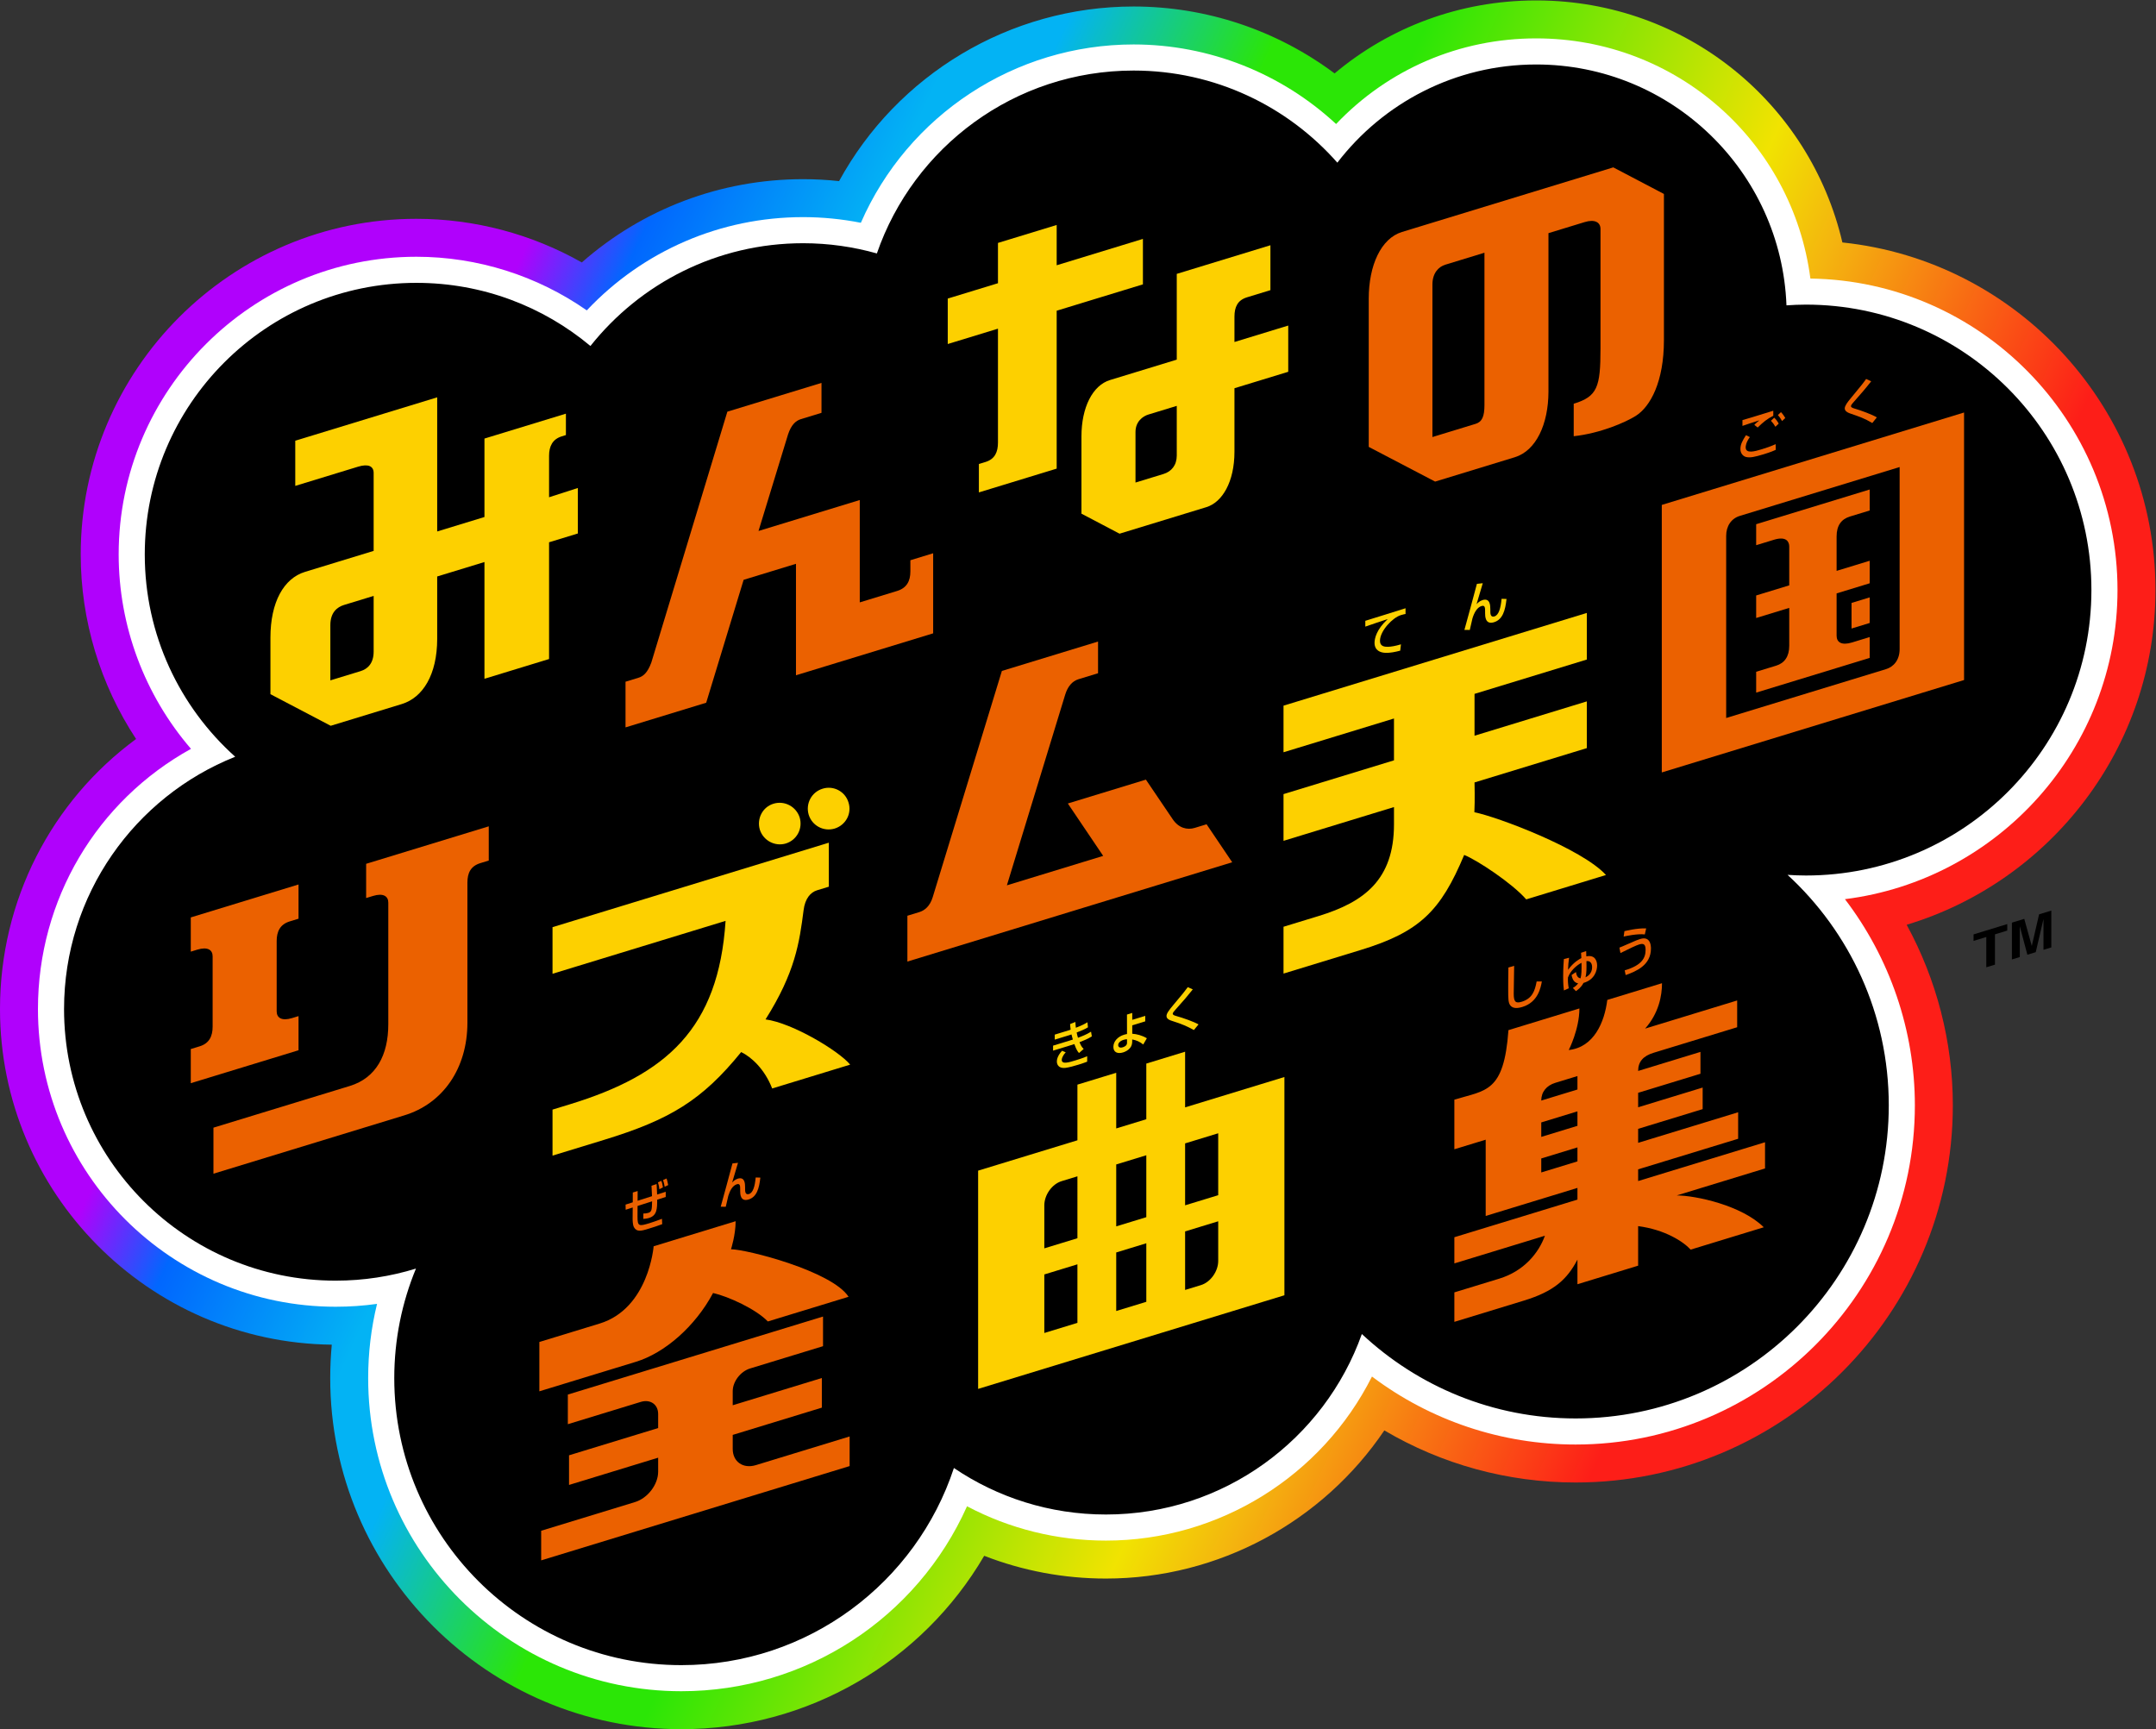 <?xml version="1.0" encoding="UTF-8" standalone="no"?>
<!-- Created with Inkscape (http://www.inkscape.org/) -->

<svg
   version="1.1"
   id="svg2"
   width="666.667"
   height="534.724"
   viewBox="0 0 666.667 534.724"
   sodipodi:docname="Minna no Rhythm Tengoku Complete Music Collection (みんなのリズム天国全曲集) Logo.ai"
   xmlns:inkscape="http://www.inkscape.org/namespaces/inkscape"
   xmlns:sodipodi="http://sodipodi.sourceforge.net/DTD/sodipodi-0.dtd"
   xmlns="http://www.w3.org/2000/svg"
   xmlns:svg="http://www.w3.org/2000/svg">
  <rect x="0" y="0" width="666.667" height="534.724" fill="#333333" stroke="none"/>
  <defs
     id="defs6">
    <linearGradient
       x1="0"
       y1="0"
       x2="1"
       y2="0"
       gradientUnits="userSpaceOnUse"
       gradientTransform="matrix(-422.97,188.318,188.318,422.97,448.11,115.16)"
       spreadMethod="pad"
       id="linearGradient46">
      <stop
         style="stop-opacity:1;stop-color:#fd1e18"
         offset="0"
         id="stop22" />
      <stop
         style="stop-opacity:1;stop-color:#fd1e18"
         offset="0.1"
         id="stop24" />
      <stop
         style="stop-opacity:1;stop-color:#f4b40f"
         offset="0.25"
         id="stop26" />
      <stop
         style="stop-opacity:1;stop-color:#f1e301"
         offset="0.3"
         id="stop28" />
      <stop
         style="stop-opacity:1;stop-color:#2be606"
         offset="0.484"
         id="stop30" />
      <stop
         style="stop-opacity:1;stop-color:#2be606"
         offset="0.55"
         id="stop32" />
      <stop
         style="stop-opacity:1;stop-color:#03b3f4"
         offset="0.65"
         id="stop34" />
      <stop
         style="stop-opacity:1;stop-color:#03b3f4"
         offset="0.697"
         id="stop36" />
      <stop
         style="stop-opacity:1;stop-color:#0167fe"
         offset="0.8"
         id="stop38" />
      <stop
         style="stop-opacity:1;stop-color:#b001fc"
         offset="0.851"
         id="stop40" />
      <stop
         style="stop-opacity:1;stop-color:#b001fc"
         offset="0.9"
         id="stop42" />
      <stop
         style="stop-opacity:1;stop-color:#b001fc"
         offset="1"
         id="stop44" />
    </linearGradient>
    <clipPath
       clipPathUnits="userSpaceOnUse"
       id="clipPath56">
      <path
         d="M 0,401.043 H 500 V 0 H 0 Z"
         id="path54" />
    </clipPath>
  </defs>
  <sodipodi:namedview
     id="namedview4"
     pagecolor="#ffffff"
     bordercolor="#000000"
     borderopacity="0.25"
     inkscape:showpageshadow="2"
     inkscape:pageopacity="0.0"
     inkscape:pagecheckerboard="0"
     inkscape:deskcolor="#d1d1d1" />
  <g
     id="g8"
     inkscape:groupmode="layer"
     inkscape:label="Minna no Rhythm Tengoku Complete Music Collection (みんなのリズム天国全曲集) Logo"
     transform="matrix(1.333,0,0,-1.333,0,534.724)">
    <g
       id="g10">
      <g
         id="g12">
        <g
           id="g18">
          <g
             id="g20">
            <path
               d="m 355.991,401.043 c -17.267,-0.082 -33.517,-6.11 -46.409,-16.929 v 0 c -13.358,9.988 -29.692,15.52 -46.624,15.52 v 0 c -28.775,0 -54.836,-15.845 -68.318,-40.506 v 0 c -2.77,0.3 -5.555,0.45 -8.342,0.45 v 0 c -19.151,0 -37.244,-6.913 -51.333,-19.317 v 0 c -11.634,6.587 -24.872,10.122 -38.378,10.122 v 0 c -42.934,0 -77.863,-34.929 -77.863,-77.863 v 0 c 0,-15.336 4.552,-30.21 12.845,-42.812 v 0 C 11.941,215.283 0,192.308 0,167.058 v 0 C 0,124.422 34.441,89.681 76.964,89.2 v 0 c -0.243,-2.567 -0.363,-5.154 -0.363,-7.758 v 0 C 76.601,36.535 113.135,0 158.043,0 v 0 c 29.381,0 55.874,15.63 70.261,40.223 v 0 c 8.934,-3.48 18.481,-5.28 28.24,-5.28 v 0 c 26.242,0 50.329,13.263 64.58,34.371 v 0 C 334.465,61.44 349.72,57.23 365.5,57.23 v 0 c 48.245,0 87.496,39.249 87.496,87.495 v 0 c 0,14.741 -3.765,29.146 -10.709,41.887 v 0 C 475.64,196.666 500,227.67 500,264.259 v 0 c 0,41.85 -31.876,76.398 -72.623,80.638 v 0 c -7.539,32.294 -36.263,55.981 -70.671,56.146 v 0 z"
               style="fill:url(#linearGradient46);stroke:none"
               id="path48" />
          </g>
        </g>
      </g>
    </g>
    <g
       id="g50">
      <g
         id="g52"
         clip-path="url(#clipPath56)">
        <g
           id="g58"
           transform="translate(491.195,264.259)">
          <path
             d="m 0,0 c 0,39.508 -31.862,71.712 -71.24,72.264 -4.125,31.688 -30.996,55.716 -63.608,55.716 -17.772,0 -34.341,-7.164 -46.416,-19.866 -12.718,11.802 -29.488,18.457 -46.973,18.457 -27.581,0 -52.352,-16.413 -63.266,-41.371 -4.416,0.873 -8.901,1.315 -13.394,1.315 -19.175,0 -37.155,-7.817 -50.181,-21.633 -11.541,8.057 -25.367,12.438 -39.53,12.438 -38.08,0 -69.059,-30.979 -69.059,-69.058 0,-16.619 6.028,-32.629 16.774,-45.098 -21.819,-12.071 -35.498,-34.914 -35.498,-60.365 0,-38.079 30.98,-69.058 69.059,-69.058 3.224,0 6.43,0.222 9.6,0.664 -1.368,-5.607 -2.058,-11.367 -2.058,-17.221 0,-40.053 32.585,-72.638 72.637,-72.638 28.905,0 54.678,16.963 66.281,42.905 9.886,-5.226 20.891,-7.962 32.22,-7.962 26.274,0 50.114,14.99 61.715,38.058 13.579,-10.222 30.066,-15.771 47.242,-15.771 43.39,0 78.691,35.301 78.691,78.691 0,17.351 -5.801,34.186 -16.223,47.824 C -27.629,-67.246 0,-36.789 0,0"
             style="fill:#ffffff;fill-opacity:1;fill-rule:nonzero;stroke:none"
             id="path60" />
        </g>
        <g
           id="g62"
           transform="translate(485.143,264.258)">
          <path
             d="m 0,0 c 0,36.572 -29.647,66.218 -66.218,66.218 -1.52,0 -3.023,-0.069 -4.518,-0.17 -1.177,31.058 -26.713,55.879 -58.06,55.879 -18.797,0 -35.5,-8.932 -46.123,-22.775 -11.545,13.096 -28.435,21.367 -47.265,21.367 -27.589,0 -51.019,-17.739 -59.55,-42.428 -5.443,1.533 -11.177,2.371 -17.11,2.371 -19.99,0 -37.793,-9.32 -49.335,-23.84 -10.935,9.139 -25.01,14.646 -40.376,14.646 -34.797,0 -63.006,-28.209 -63.006,-63.006 0,-18.645 8.105,-35.391 20.976,-46.927 -23.256,-9.268 -39.7,-31.974 -39.7,-58.535 0,-34.797 28.208,-63.006 63.005,-63.006 6.486,0 12.741,0.982 18.628,2.802 -3.237,-7.832 -5.033,-16.411 -5.033,-25.412 0,-36.773 29.811,-66.584 66.585,-66.584 29.487,0 54.481,19.175 63.235,45.731 10.063,-6.81 22.2,-10.788 35.266,-10.788 27.383,0 50.676,17.473 59.364,41.874 12.983,-12.142 30.414,-19.588 49.593,-19.588 40.116,0 72.637,32.521 72.637,72.638 0,21.155 -9.049,40.191 -23.481,53.466 1.412,-0.09 2.832,-0.151 4.268,-0.151 C -29.647,-66.218 0,-36.571 0,0"
             style="fill:#000000;fill-opacity:1;fill-rule:nonzero;stroke:none"
             id="path64" />
        </g>
        <g
           id="g66"
           transform="translate(365.919,148.396)">
          <path
             d="m 0,0 -8.395,-2.567 c 0,2.025 1.237,3.497 3.257,4.115 L 0,3.119 Z m 0,-8.428 -8.395,-2.566 v 3.358 L 0,-5.07 Z m 0,-8.248 -8.395,-2.567 v 3.246 L 0,-13.431 Z m 43.514,4.439 -29.435,-9 v 2.714 l 23.198,7.093 v 6.151 l -23.198,-7.093 v 3.246 l 14.966,4.575 V 0.452 L 14.079,-4.123 v 3.358 l 14.458,4.42 V 8.724 L 14.079,4.304 c 0,2.176 1.201,3.486 3.576,4.212 l 19.394,5.93 v 6.211 L 15.699,14.13 c 3.178,3.584 3.914,7.636 3.914,10.531 L 6.921,20.78 C 6.281,15.62 3.833,9.793 -2.016,9.158 c 0,0 2.47,4.816 2.47,9.645 L -16.007,13.771 C -17.047,-0.772 -21.24,-0.12 -28.553,-2.356 v -11.509 l 7.269,2.222 V -29.334 L 0,-22.827 v -2.714 l -28.553,-8.729 v -6.074 l 21.006,6.422 c -1.437,-3.993 -4.847,-8.202 -10.586,-9.956 l -10.42,-3.186 v -6.839 l 16.159,4.94 c 6.922,2.116 9.985,4.887 12.394,9.498 v -5.709 l 14.079,4.305 v 9.176 c 6.278,-0.82 10.547,-3.642 12.178,-5.453 l 16.965,5.186 c -5.088,5.062 -15.708,7.365 -20.186,7.388 l 20.478,6.261 z"
             style="fill:#eb6100;fill-opacity:1;fill-rule:nonzero;stroke:none"
             id="path68" />
        </g>
        <g
           id="g70"
           transform="translate(382.422,182.991)">
          <path
             d="m 0,0 c -0.622,0.698 -1.539,0.441 -2.034,0.289 -0.527,-0.161 -0.98,-0.345 -2.592,-1.058 -1.338,-0.593 -1.728,-0.747 -2.139,-0.908 l 0.231,-1.266 c 2.35,1.157 3.626,1.777 4.332,1.993 1,0.306 1.506,0.103 1.506,-1.258 0,-1.868 -0.875,-3.578 -4.847,-4.746 l 0.221,-1.098 C -2.951,-7.2 0.547,-5.807 0.547,-1.885 0.547,-1.62 0.537,-0.597 0,0 M -0.875,1.382 C -2.561,1.593 -5.332,0.988 -5.785,0.884 l 0.179,1.255 c 0.316,0.073 2.95,0.728 5.047,0.643 z"
             style="fill:#eb6100;fill-opacity:1;fill-rule:nonzero;stroke:none"
             id="path72" />
        </g>
        <g
           id="g74"
           transform="translate(367.795,174.419)">
          <path
             d="M 0,0 C 0.242,0.998 0.242,2.029 0.208,3.757 1.522,3.907 1.522,2.564 1.522,2.348 1.522,2.072 1.522,0.73 0,0 m 0.184,4.865 c 0,0.192 -0.022,1.097 -0.034,1.224 L -1.038,5.69 C -1.004,5.126 -0.992,4.865 -0.969,4.465 -1.385,4.253 -2.756,3.535 -4.06,1.733 c 0.023,0.954 0.104,1.819 0.242,2.808 L -5.029,4.23 C -5.087,3.433 -5.19,2.059 -5.19,0.188 c 0,-1.739 0.092,-2.61 0.172,-3.233 l 1.12,0.498 c -0.196,1.151 -0.209,1.76 -0.174,2.525 0.577,1.556 1.973,2.798 3.138,3.394 0.034,-1.717 0.011,-2.719 -0.22,-3.604 -0.83,0.105 -0.991,0.979 -1.06,1.462 L -3.241,0.532 c 0.219,-1.108 0.634,-1.773 1.534,-1.929 -0.462,-0.597 -0.877,-0.856 -1.234,-1.073 l 0.714,-0.729 c 0.404,0.279 1.2,0.834 1.754,1.903 2.572,0.726 3.16,2.873 3.16,4.036 0,1.176 -0.565,2.525 -2.503,2.125"
             style="fill:#eb6100;fill-opacity:1;fill-rule:nonzero;stroke:none"
             id="path76" />
        </g>
        <g
           id="g78"
           transform="translate(356.455,173.457)">
          <path
             d="m 0,0 c -0.406,-2.167 -0.997,-3.949 -3.475,-4.706 -1.436,-0.439 -1.842,0.022 -1.842,1.874 0,0.31 0.088,5.439 0.099,6.457 L -6.555,3.241 c -0.044,-2.332 -0.044,-3.921 -0.044,-4.984 0,-2.114 0,-3.142 0.46,-3.766 0.406,-0.557 1.185,-0.904 2.828,-0.401 3.64,1.112 4.254,4.477 4.517,5.908 z"
             style="fill:#eb6100;fill-opacity:1;fill-rule:nonzero;stroke:none"
             id="path80" />
        </g>
        <g
           id="g82"
           transform="translate(282.587,123.878)">
          <path
             d="M 0,0 -7.678,-2.347 V 12.016 L 0,14.363 Z m 0,-15.258 c 0,-2.416 -1.793,-4.924 -4.005,-5.6 l -3.673,-1.123 v 13.58 L 0,-6.054 Z m -16.679,10.159 -6.979,-2.134 V 7.131 l 6.979,2.133 z m 0,-19.634 -6.979,-2.134 v 13.58 l 6.979,2.134 z m -15.979,14.748 -7.678,-2.347 v 9.987 c 0,2.417 1.793,4.925 4.004,5.601 l 3.674,1.123 z m -10e-4,-19.634 -7.677,-2.347 v 13.58 l 7.678,2.347 z m 24.981,49.992 v 12.911 l -9.001,-2.752 V 17.621 l -6.979,-2.134 v 12.912 l -9,-2.752 V 12.736 L -55.693,5.693 v -50.632 l 71.049,21.722 v 50.632 z"
             style="fill:#fdd000;fill-opacity:1;fill-rule:nonzero;stroke:none"
             id="path84" />
        </g>
        <g
           id="g86"
           transform="translate(272.848,165.445)">
          <path
             d="m 0,0 c -0.316,0.089 -0.805,0.231 -0.805,0.521 0,0.245 0.217,0.497 0.75,1.091 2.122,2.382 2.362,2.653 3.896,4.565 L 2.678,6.693 C 1.916,5.646 1.621,5.288 -0.577,2.674 -1.709,1.327 -2.253,0.579 -2.253,0.009 c 0,-0.745 0.784,-0.993 1.665,-1.271 1.643,-0.509 3.211,-1.158 4.68,-1.989 l 1.077,1.295 C 4.179,-1.352 1.6,-0.442 0,0"
             style="fill:#fdd000;fill-opacity:1;fill-rule:nonzero;stroke:none"
             id="path88" />
        </g>
        <g
           id="g90"
           transform="translate(261.433,159.193)">
          <path
             d="m 0,0 c 0,-0.642 -0.686,-0.913 -0.99,-1.006 -0.777,-0.237 -1.058,0.137 -1.058,0.513 0,0.497 0.462,0.978 1.249,1.219 0.36,0.11 0.597,0.133 0.799,0.135 z M 1.215,2.142 V 4.093 L 4.232,5.015 V 6.288 L 1.215,5.365 v 1.6 L -0.011,6.59 0,2.073 C -0.191,2.039 -0.394,2.001 -0.697,1.908 -2.138,1.467 -3.162,0.379 -3.162,-0.918 c 0,-1.272 1.001,-1.657 2.25,-1.276 0.44,0.135 1.126,0.429 1.632,1.044 0.372,0.454 0.484,1.01 0.484,1.506 V 0.817 C 2.262,0.607 2.971,0.278 3.759,-0.353 L 4.603,1.092 C 3.433,1.777 2.285,2.056 1.215,2.142"
             style="fill:#fdd000;fill-opacity:1;fill-rule:nonzero;stroke:none"
             id="path92" />
        </g>
        <g
           id="g94"
           transform="translate(246.293,155.269)">
          <path
             d="M 0,0 C 0,0.213 0.096,0.858 0.921,1.749 L 0.075,2.118 c -1.209,-1.305 -1.209,-2.287 -1.209,-2.524 0,-0.166 0.021,-1.663 2.012,-1.445 0.749,0.075 2.204,0.497 3.018,0.745 1.049,0.321 1.616,0.541 2.002,0.695 V 0.844 C 5.502,0.675 4.902,0.409 3.222,-0.104 1.638,-0.589 0,-1.089 0,0 M 1.691,3.275 -2.012,2.143 V 3.302 L 1.777,4.461 C 1.959,4.517 2.109,4.562 2.569,4.716 2.515,4.901 2.419,5.238 2.259,5.899 2.173,5.873 1.798,5.746 1.723,5.723 l -3.35,-1.024 v 1.16 L 1.702,6.877 C 1.734,6.887 2.001,6.981 2.065,7.012 1.98,7.625 1.959,7.961 1.937,8.311 L 3.168,8.793 C 3.179,8.441 3.19,8.16 3.275,7.453 4.752,7.999 5.576,8.488 5.962,8.724 L 6.079,7.552 C 5.223,7.042 4.452,6.736 3.457,6.348 3.521,6.001 3.661,5.451 3.767,5.129 4.635,5.453 5.748,5.876 6.796,6.54 L 6.978,5.448 C 6.015,4.846 5.181,4.52 4.12,4.1 4.431,3.367 4.56,3.063 5.084,2.525 L 4.003,1.59 C 3.714,1.916 3.415,2.298 2.922,3.663 2.494,3.521 2.13,3.409 1.691,3.275"
             style="fill:#fdd000;fill-opacity:1;fill-rule:nonzero;stroke:none"
             id="path96" />
        </g>
        <g
           id="g98"
           transform="translate(147.51,85.227)">
          <path
             d="M 0,0 -22.397,-6.847 V 4.597 L -8.424,8.868 C 2.991,12.359 4.114,26.8 4.114,26.8 l 19.02,5.815 c 0,-3.196 -1.075,-6.507 -1.075,-6.507 3.623,-0.012 23.414,-5.062 27.274,-11.025 L 30.608,9.358 C 27.799,12.259 21.457,15.15 17.902,15.961 13.743,8.172 6.662,2.037 0,0 m 27.83,-23.969 c -2.978,-0.905 -5.372,0.797 -5.372,3.76 v 3.252 l 20.674,6.321 v 6.875 l -20.674,-6.32 v 3.257 c 0,2.242 1.811,4.601 4.037,5.277 l 16.913,5.171 v 6.875 L -15.789,-7.6 v -6.875 l 16.913,5.171 c 2.226,0.676 4.037,-0.582 4.037,-2.808 v -3.258 l -20.674,-6.32 v -6.876 l 20.674,6.321 v -3.252 c 0,-2.963 -2.41,-6.144 -5.387,-7.049 l -21.749,-6.649 v -6.871 l 71.553,21.876 v 6.871 z"
             style="fill:#eb6100;fill-opacity:1;fill-rule:nonzero;stroke:none"
             id="path100" />
        </g>
        <g
           id="g102"
           transform="translate(171.194,131.392)">
          <path
             d="m 0,0 c -0.222,-0.744 -1.173,-3.896 -1.347,-4.546 l 0.016,-0.016 c 0.206,0.238 0.602,0.666 1.299,0.888 1.617,0.475 1.68,-1.141 1.68,-2.027 v -0.476 c 0,-0.332 0,-1.33 0.872,-1.076 0.983,0.285 1.395,1.821 1.585,3.849 L 5.183,-3.436 C 4.913,-5.954 4.343,-7.95 2.425,-8.521 0.523,-9.091 0.507,-7.175 0.507,-6.557 v 0.38 c 0,0.713 0.016,1.441 -0.761,1.204 -1.014,-0.301 -1.632,-1.505 -1.997,-2.693 -0.095,-0.412 -0.491,-2.17 -0.586,-2.534 l -1.173,0.015 c 0.602,2.107 2.045,7.492 2.726,10.042 z"
             style="fill:#eb6100;fill-opacity:1;fill-rule:nonzero;stroke:none"
             id="path104" />
        </g>
        <g
           id="g106"
           transform="translate(152.316,126.467)">
          <path
             d="m 0,0 -1.188,-0.398 c 0.043,-0.552 0.064,-0.914 0.117,-2.419 l -3.342,-1.068 0.012,2.263 -1.125,-0.344 -0.011,-2.274 -1.665,-0.532 0.022,-1.193 1.633,0.523 -0.021,-2.53 c 0,-0.335 0,-1.476 0.307,-2.039 0.658,-1.182 1.74,-0.862 3.373,-0.363 1.347,0.412 1.814,0.566 3.182,1.065 l -0.052,1.24 C 0.265,-8.459 -1.432,-9.013 -1.665,-9.084 -4.073,-9.82 -4.444,-9.83 -4.433,-7.591 l 0.01,2.504 3.373,1.078 c -0.042,-2.042 -0.096,-2.438 -0.902,-2.685 -0.392,-0.12 -0.71,-0.137 -1.124,-0.147 l -0.011,-1.248 c 0.298,0.021 0.796,0.058 1.316,0.217 1.898,0.58 1.898,2.206 1.898,4.234 l 1.984,0.641 v 1.199 L 0.117,-2.431 C 0.095,-1.884 0.032,-0.428 0,0 M 1.464,-0.775 C 1.432,-0.415 1.262,0.374 1.082,0.745 L 0.308,0.382 C 0.498,-0.182 0.595,-0.752 0.637,-1.2 Z m 0.403,0.136 C 1.846,-0.52 1.697,0.392 1.485,0.915 L 2.302,1.291 C 2.44,0.919 2.503,0.65 2.684,-0.24 Z"
             style="fill:#eb6100;fill-opacity:1;fill-rule:nonzero;stroke:none"
             id="path108" />
        </g>
        <g
           id="g110"
           transform="translate(440.657,292.798)">
          <path
             d="m 0,0 -37.058,-11.33 c -1.992,-0.602 -3.18,-2.349 -3.18,-4.634 V -58.219 L -3.18,-46.89 c 1.843,0.553 3.18,2.188 3.18,4.635 z M 14.944,12.651 V -49.411 L -55.174,-70.848 V -8.787 Z M -6.95,-36.175 v 5.937 l -4.208,-1.286 v -5.938 z m 0,-8.106 -26.331,-8.05 v 4.836 l 4.648,1.421 c 1.899,0.581 3.024,2.094 3.024,4.598 v 8.803 l -7.672,-2.346 v 5.226 l 7.672,2.346 v 9.014 c 0,1.046 -0.63,2.454 -3.527,1.569 l -4.145,-1.268 v 4.869 l 26.331,8.05 v -4.868 l -4.597,-1.406 c -1.964,-0.6 -3.075,-2.065 -3.075,-4.603 v -7.998 l 7.672,2.346 v -5.226 l -7.672,-2.346 v -9.819 c 0,-1.546 1.187,-2.295 3.579,-1.564 l 4.093,1.252 z"
             style="fill:#eb6100;fill-opacity:1;fill-rule:nonzero;stroke:none"
             id="path112" />
        </g>
        <g
           id="g114"
           transform="translate(434.313,303.006)">
          <path
             d="m 0,0 c -1.868,1.104 -2.786,1.41 -5.249,2.259 -0.509,0.187 -1.138,0.527 -1.138,1.138 0,0.595 0.612,1.41 1.342,2.293 2.888,3.482 2.939,3.584 3.618,4.536 L -0.255,9.682 C -1.851,7.661 -2.14,7.355 -4.552,4.603 -4.79,4.348 -4.943,4.111 -4.943,3.907 c 0,-0.306 0.51,-0.459 0.815,-0.544 1.529,-0.441 4.145,-1.41 5.181,-2.055 z"
             style="fill:#eb6100;fill-opacity:1;fill-rule:nonzero;stroke:none"
             id="path116" />
        </g>
        <g
           id="g118"
           transform="translate(405.912,299.744)">
          <path
             d="m 0,0 c -0.934,-1.257 -0.968,-2.157 -0.968,-2.378 0,-1.546 2.106,-0.934 3.737,-0.442 1.07,0.323 2.157,0.697 3.21,1.189 L 6.013,-2.956 C 5.639,-3.142 4.875,-3.465 3.176,-3.992 1.019,-4.637 0.085,-4.824 -0.849,-4.62 c -0.765,0.17 -1.342,0.9 -1.342,1.834 0,1.104 0.492,1.988 1.291,3.228 z M 5.435,6.115 V 4.943 C 4.06,4.263 3.074,3.465 1.817,2.225 L 1.036,2.837 C 1.393,3.21 1.461,3.278 2.174,3.856 L 2.157,3.873 C 0.679,3.397 -0.832,2.922 -1.716,2.599 v 1.342 c 0.323,0.085 1.682,0.492 2.243,0.662 z M 7.474,3.72 C 6.998,4.569 6.675,4.926 6.506,5.113 L 7.219,5.792 C 7.695,5.3 8.034,4.739 8.221,4.433 Z M 5.928,2.395 C 5.554,3.023 5.334,3.329 4.892,3.788 L 5.656,4.501 C 6.098,4.094 6.455,3.567 6.692,3.125 Z"
             style="fill:#eb6100;fill-opacity:1;fill-rule:nonzero;stroke:none"
             id="path120" />
        </g>
        <g
           id="g122"
           transform="translate(342.011,212.715)">
          <path
             d="m 0,0 c 0.143,2.786 0.035,6.914 0.035,6.914 l 26.049,7.964 V 25.719 L 0.035,17.754 v 9.707 l 26.049,7.964 V 46.238 L -44.275,24.727 V 13.914 l 25.624,7.834 V 12.042 L -44.275,4.207 v -10.84 l 25.624,7.835 v -4.009 c 0.001,-12.836 -6.913,-18.029 -17.412,-21.246 l -8.212,-2.511 v -10.864 l 17.885,5.468 c 13.737,4.193 18.579,9.061 24.023,22.056 2.988,-1.188 11.103,-6.537 14.394,-10.311 l 18.497,5.655 C 24.989,-8.453 5.275,-1.033 0,0"
             style="fill:#fdd000;fill-opacity:1;fill-rule:nonzero;stroke:none"
             id="path124" />
        </g>
        <g
           id="g126"
           transform="translate(343.958,265.85)">
          <path
             d="m 0,0 c -0.236,-0.792 -1.246,-4.144 -1.432,-4.834 l 0.017,-0.017 c 0.219,0.253 0.64,0.707 1.381,0.943 1.718,0.506 1.786,-1.212 1.786,-2.156 v -0.505 c 0,-0.354 0,-1.415 0.926,-1.145 1.044,0.303 1.482,1.937 1.684,4.093 L 5.508,-3.655 C 5.222,-6.333 4.615,-8.456 2.577,-9.062 0.556,-9.668 0.539,-7.63 0.539,-6.973 v 0.404 c 0,0.758 0.017,1.533 -0.809,1.28 -1.078,-0.32 -1.734,-1.6 -2.122,-2.863 -0.101,-0.438 -0.522,-2.308 -0.623,-2.695 l -1.246,0.017 c 0.64,2.24 2.172,7.967 2.897,10.678 z"
             style="fill:#fdd000;fill-opacity:1;fill-rule:nonzero;stroke:none"
             id="path128" />
        </g>
        <g
           id="g130"
           transform="translate(326.04,260.039)">
          <path
             d="m 0,0 v -1.331 c -0.286,-0.05 -0.556,-0.101 -1.095,-0.269 -1.836,-0.539 -4.817,-3.588 -4.834,-5.946 -0.017,-1.331 1.112,-1.415 1.87,-1.398 0.673,0.017 1.65,0.168 2.998,0.573 L -1.23,-9.837 c -1.094,-0.286 -2.358,-0.556 -3.419,-0.505 -1.179,0.034 -2.543,0.539 -2.543,2.341 0.017,0.977 0.421,3.049 3.032,5.458 l -0.017,0.016 c -2.392,-0.791 -2.678,-0.875 -5.154,-1.734 v 1.347 c 0.438,0.118 3.537,1.095 4.817,1.499 z"
             style="fill:#fdd000;fill-opacity:1;fill-rule:nonzero;stroke:none"
             id="path132" />
        </g>
        <g
           id="g134"
           transform="translate(279.889,209.925)">
          <path
             d="m 0,0 -2.731,-0.835 c -1.788,-0.552 -3.755,-0.02 -5.113,1.986 l -6.231,9.207 -18.109,-5.536 8.199,-12.155 -22.336,-6.829 13.519,44.216 c 0.59,1.932 1.641,3.143 3.081,3.595 l 4.545,1.389 v 7.354 l -22.306,-6.819 -16.051,-52.501 c -0.622,-2.033 -1.824,-3.054 -3.104,-3.445 l -2.765,-0.845 V -31.849 L 5.945,-8.813 Z"
             style="fill:#eb6100;fill-opacity:1;fill-rule:nonzero;stroke:none"
             id="path136" />
        </g>
        <g
           id="g138"
           transform="translate(177.579,164.658)">
          <path
             d="m 0,0 c 6.883,10.914 7.858,17.782 8.831,25.347 0.341,2.737 1.643,4.151 3.116,4.602 l 2.739,0.837 V 40.993 L -49.411,21.397 V 10.584 l 40.142,12.273 c -1.619,-24.978 -13.725,-35.705 -36.196,-42.575 l -3.946,-1.207 v -10.676 l 11.884,3.634 c 15.381,4.702 22.807,9.22 31.878,20.389 2.341,-1.137 5.436,-3.923 7.191,-8.445 l 18.09,5.53 C 17.085,-7.366 6.271,-0.827 0,0 m 16.039,44.271 c 2.585,0.804 4.02,3.494 3.216,6.029 -0.753,2.585 -3.493,4.019 -6.028,3.216 -2.585,-0.803 -3.97,-3.494 -3.216,-6.029 0.803,-2.584 3.494,-3.969 6.028,-3.216 M -1.322,44.023 c -0.753,2.534 0.632,5.275 3.216,6.028 C 4.429,50.805 7.12,49.37 7.923,46.835 8.677,44.3 7.292,41.61 4.707,40.807 2.172,40.053 -0.518,41.488 -1.322,44.023"
             style="fill:#fdd000;fill-opacity:1;fill-rule:nonzero;stroke:none"
             id="path140" />
        </g>
        <g
           id="g142"
           transform="translate(69.249,165.425)">
          <path
             d="m 0,0 -1.513,-0.463 c -2.386,-0.729 -3.556,0.064 -3.556,1.564 v 16.325 c 0,2.193 0.798,3.86 3.017,4.538 L 0,22.592 v 7.941 l -24.993,-7.641 v -7.941 l 1.517,0.464 c 2.393,0.731 3.551,-0.058 3.551,-1.55 V -2.459 c 0,-2.215 -0.798,-3.877 -3.011,-4.553 l -2.057,-0.629 v -7.925 L 0,-7.925 Z M 44.129,44.024 V 36.083 L 42.183,35.488 C 39.939,34.803 39.175,33.21 39.175,30.964 V -1.535 c 0,-10.635 -5.713,-18.795 -14.669,-21.502 l -44.241,-13.526 v 10.683 l 31.637,9.673 c 6.078,1.866 8.922,7.148 8.922,14.328 v 28.206 c 0,1.492 -1.164,2.276 -3.553,1.545 l -1.587,-0.485 v 7.941 z"
             style="fill:#eb6100;fill-opacity:1;fill-rule:nonzero;stroke:none"
             id="path144" />
        </g>
        <g
           id="g146"
           transform="translate(344.348,307.174)">
          <path
             d="M 0,0 C 0,-2.637 -0.554,-3.898 -2.052,-4.355 L -12.07,-7.418 v 35.381 c 0,2.771 1.538,4.158 2.971,4.595 L 0,35.341 Z M 29.886,55.14 -19.131,40.154 c -4.872,-1.49 -7.711,-7.76 -7.711,-15.476 v -34.38 l 15.398,-8.051 18.478,5.65 c 4.975,1.52 7.788,7.7 7.812,15.177 V 39.88 l 8.403,2.569 c 2.379,0.728 3.662,-0.078 3.667,-1.574 V 13.082 c 0,-8.916 -0.724,-11.097 -6.21,-12.774 v -7.534 c 6.17,0.666 12.034,3.227 14.418,4.729 3.377,2.154 6.511,7.927 6.509,17.566 v 33.905 z"
             style="fill:#eb6100;fill-opacity:1;fill-rule:nonzero;stroke:none"
             id="path148" />
        </g>
        <g
           id="g150"
           transform="translate(272.973,306.988)">
          <path
             d="M 0,0 -6.6,-2.018 C -7.851,-2.4 -9.573,-3.612 -9.573,-6.058 v -11.73 l 6.499,1.987 c 1.85,0.566 3.074,2.04 3.074,4.286 z m 13.383,14.818 12.475,3.814 V 7.906 L 13.383,4.092 v -14.721 c 0,-6.988 -2.808,-11.732 -6.528,-12.87 l -20.128,-6.154 -8.837,4.645 v 17.916 c 0,6.741 2.592,11.851 6.623,13.083 L 0,10.726 V 30.62 l 21.725,6.642 V 26.845 l -5.433,-1.661 c -2.187,-0.669 -2.909,-2.245 -2.909,-4.502 z m -41.239,7.255 v -36.631 l -18.045,-5.516 v 6.588 l 1.527,0.467 c 2.207,0.675 2.899,2.338 2.899,4.526 v 26.402 l -11.649,-3.561 v 10.544 l 11.649,3.562 v 9.347 l 13.619,4.164 v -9.348 l 20.005,6.116 V 28.189 Z"
             style="fill:#fdd000;fill-opacity:1;fill-rule:nonzero;stroke:none"
             id="path152" />
        </g>
        <g
           id="g154"
           transform="translate(211.179,271.179)">
          <path
             d="m 0,0 v -2.609 c 0,-2.228 -0.854,-3.84 -3.083,-4.522 l -8.657,-2.646 v 23.745 l -23.487,-7.181 6.849,22.395 c 0.74,2.245 1.801,3.189 2.993,3.554 l 4.767,1.457 v 6.946 l -21.837,-6.676 -17.644,-58.219 c -0.889,-2.395 -1.889,-3.175 -2.976,-3.507 l -3.003,-0.919 v -10.595 l 18.716,5.722 8.683,28.512 12.142,3.713 v -25.858 l 31.822,9.729 V 1.616 Z"
             style="fill:#eb6100;fill-opacity:1;fill-rule:nonzero;stroke:none"
             id="path156" />
        </g>
        <g
           id="g158"
           transform="translate(86.675,249.982)">
          <path
             d="m 0,0 c 0,-2.663 -1.332,-4.01 -3.029,-4.529 l -7.014,-2.144 V 6.13 c 0,2.967 1.579,4.203 3.175,4.691 L 0,12.921 Z M 25.704,49.421 V 31.223 L 14.74,27.871 V 58.987 L -18.183,48.922 V 38.444 l 14.555,4.449 C -1.244,43.622 0,43.021 0,41.432 V 23.364 l -15.92,-4.867 c -4.932,-1.508 -8.023,-7.018 -8.023,-15.26 V -9.877 l 13.982,-7.332 16.486,5.04 c 4.932,1.509 8.206,6.873 8.215,15.113 v 14.483 l 10.964,3.352 V -6.305 l 14.987,4.582 v 27.084 l 6.679,2.042 v 10.554 l -6.679,-2.152 v 9.631 c 0,2.218 0.819,3.851 2.96,4.505 l 0.946,0.29 v 4.966 z"
             style="fill:#fdd000;fill-opacity:1;fill-rule:nonzero;stroke:none"
             id="path160" />
        </g>
        <g
           id="g162"
           transform="translate(474.024,180.804)">
          <path
             d="M 0,0 V 7.135 L -1.795,-0.549 -3.738,-1.143 -5.49,5.456 V -1.679 L -7.328,-2.24 v 8.541 l 2.871,0.878 1.73,-6.246 0.022,0.006 1.688,7.291 2.833,0.866 V 0.555 Z m -13.265,-4.056 v 7.027 l -2.956,-0.904 v 1.51 l 7.818,2.39 V 4.457 L -11.252,3.586 V -3.44 Z"
             style="fill:#000000;fill-opacity:1;fill-rule:nonzero;stroke:none"
             id="path164" />
        </g>
      </g>
    </g>
  </g>
</svg>
